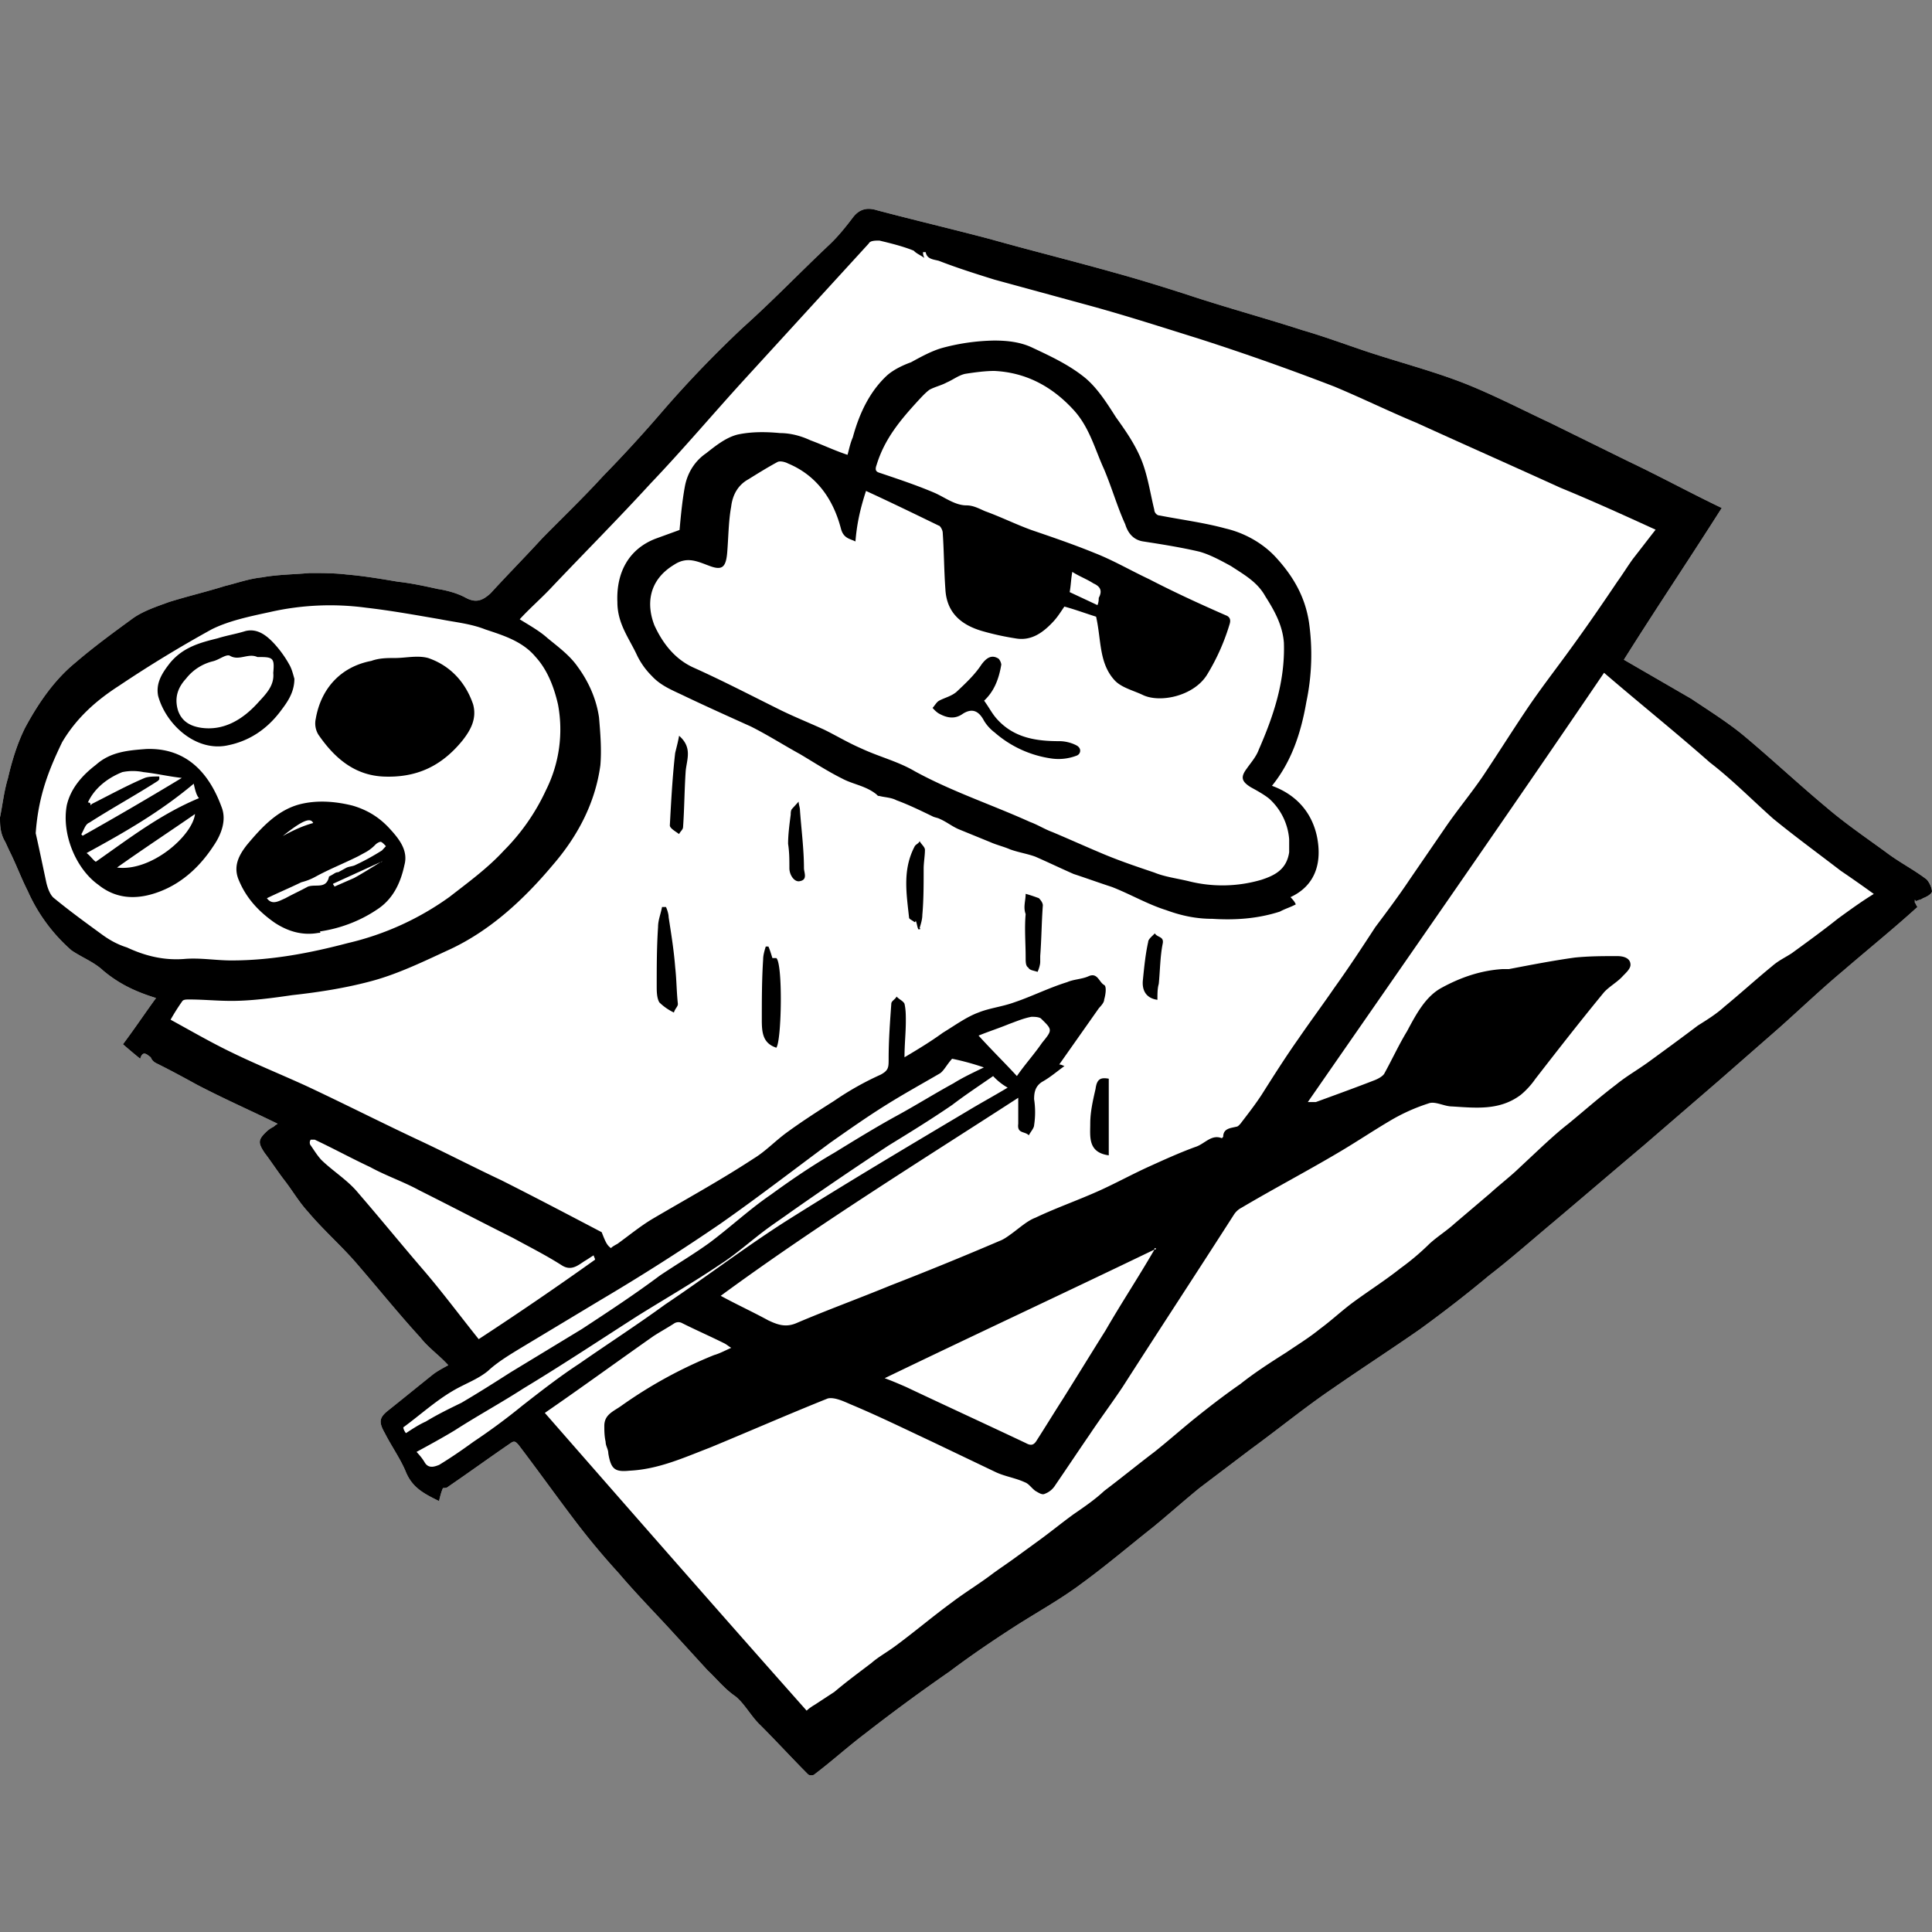 <svg width="48" height="48" viewBox="0 0 48 48" fill="none" xmlns="http://www.w3.org/2000/svg"><rect x="0" y="0" width="48" height="48" fill="#808080" stroke="none"/><path d="M0 20.306c.066-.323.099-.646.197-.97.099-.43.23-.861.427-1.256.329-.61.723-1.185 1.249-1.616.46-.395.952-.754 1.445-1.114.263-.18.592-.287.887-.395.46-.143.92-.251 1.38-.395.296-.072.592-.18.92-.215.394-.072.789-.072 1.183-.108.296 0 .624 0 .92.036.427.036.854.108 1.281.18.329.036.657.107.986.18.23.035.493.107.69.215.263.143.427.071.624-.108.427-.467.854-.898 1.281-1.365.493-.503 1.019-1.005 1.511-1.544a34.459 34.459 0 0 0 1.512-1.652c.624-.718 1.281-1.4 1.971-2.047.723-.647 1.413-1.365 2.136-2.047.23-.216.427-.467.591-.683.164-.215.361-.251.591-.18.953.252 1.873.468 2.826.72 1.018.286 2.037.538 3.055.825.657.18 1.347.395 2.004.61.887.288 1.807.54 2.694.827.493.143.986.323 1.512.502.854.288 1.708.503 2.53.826.722.288 1.412.647 2.102.97l1.971.97c.756.359 1.479.754 2.3 1.149-.821 1.293-1.643 2.514-2.431 3.77l1.675.97c.428.288.888.575 1.282.898.69.575 1.38 1.221 2.07 1.796.46.395.985.754 1.478 1.113.329.252.69.431 1.019.683a.565.565 0 0 1 .131.287c0 .072-.131.144-.23.18-.033.035-.099.035-.164.072l-.033-.037v.072c.033.036.033.072.066.108-.592.539-1.216 1.042-1.84 1.58-.559.467-1.084.97-1.61 1.437l-1.478 1.293-1.873 1.616c-.723.61-1.479 1.257-2.201 1.867-.559.467-1.085.934-1.643 1.365-.559.467-1.117.898-1.709 1.329-.722.503-1.445.97-2.168 1.472-.69.467-1.347 1.006-2.037 1.509l-1.281.97c-.395.323-.756.646-1.15.969-.591.467-1.183.97-1.774 1.4-.526.396-1.117.719-1.676 1.078-.558.36-1.084.718-1.61 1.113a46.871 46.871 0 0 0-2.102 1.545c-.427.323-.822.682-1.249 1.005-.033.036-.131.036-.164 0-.394-.395-.789-.826-1.183-1.22-.23-.216-.394-.54-.624-.72-.263-.179-.46-.43-.69-.646l-.887-.97c-.427-.466-.887-.933-1.314-1.436a18.582 18.582 0 0 1-1.052-1.257c-.492-.646-.952-1.293-1.445-1.94-.066-.07-.099-.107-.197-.035-.526.36-1.019.718-1.544 1.077-.033.036-.099.036-.132.036a1.78 1.78 0 0 0-.098.324c-.362-.18-.657-.324-.822-.719-.131-.323-.361-.646-.525-.97-.165-.287-.132-.394.098-.574.361-.287.756-.61 1.117-.898.099-.072.23-.144.362-.215-.23-.252-.493-.431-.69-.683-.526-.574-1.019-1.185-1.545-1.795-.394-.467-.854-.862-1.248-1.33-.23-.25-.394-.538-.591-.79-.165-.215-.329-.466-.493-.682-.164-.251-.164-.323.066-.538a.71.71 0 0 1 .164-.108c.033-.036.098-.072.098-.072-.657-.323-1.314-.61-2.004-.97-.328-.18-.657-.359-1.018-.538a.27.27 0 0 1-.132-.144c-.098-.072-.197-.18-.262.036a16.113 16.113 0 0 1-.428-.36c.296-.394.559-.79.822-1.148-.46-.144-.887-.324-1.314-.683-.23-.215-.526-.323-.789-.503A4.251 4.251 0 0 1 .69 22.138c-.164-.323-.296-.682-.46-1.006l-.099-.215C0 20.701 0 20.486 0 20.307z" fill="#fff"></path><path d="M0 20.306c.066-.323.099-.646.197-.97.099-.43.23-.861.427-1.256.329-.61.723-1.185 1.249-1.616.46-.395.952-.754 1.445-1.114.263-.18.592-.287.887-.395.46-.143.92-.251 1.38-.395.296-.072.592-.18.92-.215.394-.072.789-.072 1.183-.108.296 0 .624 0 .92.036.427.036.854.108 1.281.18.329.036.657.107.986.18.23.035.493.107.69.215.263.143.427.071.624-.108.427-.467.854-.898 1.281-1.365.493-.503 1.019-1.005 1.511-1.544a34.459 34.459 0 0 0 1.512-1.652c.624-.718 1.281-1.4 1.971-2.047.723-.647 1.413-1.365 2.136-2.047.23-.216.427-.467.591-.683.164-.215.361-.251.591-.18.953.252 1.873.468 2.826.72 1.018.286 2.037.538 3.055.825.657.18 1.347.395 2.004.61.887.288 1.807.54 2.694.827.493.143.986.323 1.512.502.854.288 1.708.503 2.53.826.722.288 1.412.647 2.102.97l1.971.97c.756.359 1.479.754 2.3 1.149-.821 1.293-1.643 2.514-2.431 3.77l1.675.97c.428.288.888.575 1.282.898.69.575 1.38 1.221 2.07 1.796.46.395.985.754 1.478 1.113.329.252.69.431 1.019.683a.565.565 0 0 1 .131.287c0 .072-.131.144-.23.18-.033.035-.099.035-.164.072l-.033-.037v.072c.033.036.033.072.066.108-.592.539-1.216 1.042-1.84 1.58-.559.467-1.084.97-1.61 1.437l-1.478 1.293-1.873 1.616c-.723.61-1.479 1.257-2.201 1.867-.559.467-1.085.934-1.643 1.365-.559.467-1.117.898-1.709 1.329-.722.503-1.445.97-2.168 1.472-.69.467-1.347 1.006-2.037 1.509l-1.281.97c-.395.323-.756.646-1.15.969-.591.467-1.183.97-1.774 1.4-.526.396-1.117.719-1.676 1.078-.558.36-1.084.718-1.61 1.113a46.871 46.871 0 0 0-2.102 1.545c-.427.323-.822.682-1.249 1.005-.033.036-.131.036-.164 0-.394-.395-.789-.826-1.183-1.22-.23-.216-.394-.54-.624-.72-.263-.179-.46-.43-.69-.646l-.887-.97c-.427-.466-.887-.933-1.314-1.436a18.559 18.559 0 0 1-1.052-1.257c-.492-.646-.952-1.293-1.445-1.94-.066-.07-.099-.107-.197-.035-.526.36-1.019.718-1.544 1.077-.033.036-.099.036-.132.036-.033.072-.066.18-.098.324-.362-.18-.657-.324-.822-.719-.131-.323-.361-.646-.525-.97-.165-.287-.132-.394.098-.574.361-.287.756-.61 1.117-.898.099-.072.23-.144.362-.215-.23-.252-.493-.431-.69-.683-.526-.574-1.019-1.185-1.545-1.795-.394-.467-.854-.862-1.248-1.33-.23-.25-.394-.538-.591-.79-.165-.215-.329-.466-.493-.682-.164-.251-.164-.323.066-.538a.71.71 0 0 1 .164-.108c.033-.036.098-.072.098-.072-.657-.323-1.314-.61-2.004-.97-.328-.18-.657-.359-1.018-.538a.27.27 0 0 1-.132-.144c-.098-.072-.197-.18-.262.036a16.308 16.308 0 0 1-.428-.36c.296-.394.559-.79.822-1.148-.46-.144-.887-.324-1.314-.683-.23-.215-.526-.323-.789-.503A4.251 4.251 0 0 1 .69 22.138c-.164-.323-.296-.682-.46-1.006l-.099-.215C0 20.701 0 20.486 0 20.307zm28.682 10.739c-2.234 1.077-4.468 2.118-6.702 3.196.197.072.36.144.525.215.986.467 2.004.934 2.99 1.401.131.072.197.036.263-.072.23-.359.427-.682.657-1.041.361-.575.69-1.114 1.051-1.688.394-.683.822-1.329 1.216-2.011.033 0 .033 0 .033-.036-.033 0-.033 0-.033.036zm-13.503-.036c.032-.036.098-.072.164-.108.296-.215.558-.431.854-.61.854-.503 1.709-.97 2.53-1.509.296-.18.526-.43.821-.646.395-.288.789-.54 1.183-.79a7.38 7.38 0 0 1 1.15-.647c.197-.108.197-.18.197-.395 0-.467.033-.898.066-1.365 0-.072.098-.107.131-.18.066.073.164.108.197.18.033.144.033.288.033.431 0 .288-.033.575-.033.898.362-.215.657-.395.953-.61.296-.18.591-.396.887-.503.263-.108.591-.144.887-.252.427-.143.854-.359 1.314-.502.165-.072.362-.072.526-.144.23-.108.263.144.394.215.066.036.033.252 0 .36 0 .071-.065.143-.131.215l-.986 1.4c.066 0 .099.037.132.037-.198.143-.362.287-.559.395-.164.107-.197.251-.197.43.033.216.033.432 0 .647 0 .072-.099.18-.131.251-.099-.107-.296-.035-.263-.287v-.646c-2.497 1.616-4.994 3.16-7.392 4.92.394.215.788.395 1.182.61.23.108.427.18.69.072.756-.323 1.544-.61 2.333-.934a86.77 86.77 0 0 0 2.727-1.113c.098-.036.197-.108.296-.18.197-.143.394-.323.59-.395.526-.25 1.052-.43 1.61-.682.395-.18.79-.395 1.183-.575.395-.179.789-.359 1.183-.502.23-.072.395-.323.657-.216l.033-.036c0-.215.197-.215.329-.251.032 0 .065-.036.098-.072.165-.215.362-.467.526-.718.296-.467.591-.934.92-1.4.296-.432.591-.827.887-1.258.361-.503.69-1.005 1.018-1.508.296-.395.592-.79.855-1.185l.887-1.293c.295-.431.624-.826.92-1.257.361-.539.722-1.113 1.084-1.652.361-.539.755-1.042 1.117-1.544.394-.54.788-1.114 1.15-1.652.131-.18.263-.396.394-.575.197-.251.361-.467.558-.718-.788-.36-1.577-.719-2.365-1.042-1.183-.539-2.398-1.077-3.581-1.616-.69-.287-1.347-.61-2.037-.898a62.21 62.21 0 0 0-3.351-1.185c-.92-.287-1.807-.574-2.727-.826l-2.366-.646c-.46-.144-.92-.288-1.38-.467-.13-.036-.295-.036-.328-.216h-.066c0 .036 0 .072.033.144-.099-.072-.197-.108-.263-.18-.263-.107-.558-.18-.854-.251-.098 0-.23 0-.263.072l-3.055 3.34c-.789.862-1.544 1.76-2.366 2.622-.788.861-1.61 1.687-2.43 2.55-.264.287-.56.538-.822.825.23.144.492.288.69.467.262.216.558.431.755.719.263.359.46.79.526 1.256.033.396.066.79.033 1.186-.132.97-.592 1.795-1.183 2.478-.723.861-1.544 1.616-2.53 2.083-.624.287-1.281.61-1.938.79-.657.18-1.347.287-2.004.359-.493.072-1.019.143-1.512.143-.36 0-.69-.035-1.05-.035-.067 0-.132 0-.165.035a5.283 5.283 0 0 0-.296.467c.526.288 1.019.575 1.544.826.592.288 1.216.54 1.84.826.92.431 1.84.898 2.76 1.33.69.322 1.38.681 2.07 1.005.854.43 1.675.862 2.497 1.293.098.251.131.323.23.395zm17.314-3.628h.197c.493-.18.986-.359 1.446-.538.098-.036.23-.108.262-.18.197-.359.362-.718.559-1.041.23-.431.46-.862.854-1.078.46-.251.953-.43 1.511-.467h.165c.558-.107 1.117-.215 1.642-.287.362-.036.69-.036 1.052-.036.131 0 .328.036.328.216 0 .107-.131.215-.197.287-.131.144-.328.251-.46.395-.591.718-1.15 1.436-1.708 2.155-.099.144-.23.287-.362.395-.525.395-1.117.323-1.708.287-.197 0-.427-.143-.591-.072a4.632 4.632 0 0 0-.953.431c-.427.252-.854.539-1.282.79-.788.467-1.61.898-2.398 1.365a.496.496 0 0 0-.197.18c-.92 1.436-1.84 2.837-2.76 4.273-.263.395-.558.79-.821 1.185-.296.431-.559.827-.854 1.258a.518.518 0 0 1-.263.215c-.066.036-.164-.036-.23-.072-.099-.072-.164-.18-.263-.215-.23-.108-.493-.144-.723-.252l-1.577-.754c-.69-.323-1.347-.646-2.037-.934-.164-.072-.394-.18-.558-.143-.986.395-1.971.826-2.924 1.22-.657.252-1.282.54-2.004.575-.362.036-.46-.036-.526-.43 0-.108-.066-.18-.066-.288-.033-.144-.033-.287-.033-.395 0-.287.23-.36.428-.503a11.214 11.214 0 0 1 2.3-1.257c.13-.036.262-.107.426-.18-.065-.035-.098-.071-.164-.107-.361-.18-.69-.323-1.051-.503a.194.194 0 0 0-.197 0c-.165.108-.362.216-.526.323-.92.647-1.807 1.293-2.694 1.904 2.168 2.478 4.337 4.956 6.505 7.398.033-.036.131-.108.197-.144l.493-.323c.296-.251.591-.467.92-.718.164-.144.361-.252.558-.395.493-.36.953-.754 1.446-1.114.329-.25.69-.466 1.018-.718.198-.143.362-.251.559-.395l.591-.43c.296-.216.559-.432.855-.647.262-.18.525-.36.755-.575.427-.323.822-.646 1.249-.97.361-.287.723-.61 1.084-.897.361-.288.69-.539 1.051-.79.362-.288.756-.54 1.15-.79.263-.18.559-.36.822-.575.295-.216.558-.467.854-.683.394-.287.788-.538 1.15-.826a6.15 6.15 0 0 0 .722-.61c.197-.18.428-.323.625-.503l.887-.754c.197-.18.427-.36.624-.539l.69-.646c.197-.18.394-.36.624-.539.394-.323.756-.646 1.183-.97.263-.215.525-.359.821-.574.395-.288.789-.575 1.216-.898.23-.144.46-.287.657-.467.394-.323.788-.682 1.183-1.005.164-.144.328-.216.492-.324.395-.287.789-.574 1.15-.862.296-.215.592-.43.887-.61a31.445 31.445 0 0 0-.82-.575c-.56-.43-1.15-.862-1.677-1.293-.525-.466-1.018-.97-1.577-1.4-.854-.754-1.708-1.437-2.628-2.227-2.464 3.627-4.895 7.111-7.36 10.666zM.887 20.701c.066.288.164.755.263 1.222.033.143.098.323.197.395.394.323.789.61 1.183.897.197.144.394.252.624.324.46.215.92.323 1.413.287.394-.036.788.036 1.182.036.986 0 1.939-.18 2.892-.431a7.066 7.066 0 0 0 2.53-1.15c.46-.358.952-.717 1.347-1.148a5.235 5.235 0 0 0 1.05-1.509 3.365 3.365 0 0 0 .296-2.119c-.098-.43-.262-.862-.558-1.185-.329-.395-.821-.539-1.248-.682-.362-.144-.756-.18-1.117-.252-.625-.107-1.216-.215-1.84-.287a6.748 6.748 0 0 0-2.399.108c-.493.107-1.018.215-1.445.43a30.84 30.84 0 0 0-2.3 1.401c-.559.36-1.051.79-1.413 1.401-.328.682-.591 1.329-.657 2.262zm13.897 10.595c0-.036-.033-.072-.033-.108-.065.036-.164.108-.23.144-.164.108-.328.251-.558.108-.394-.252-.821-.467-1.216-.683-.788-.395-1.544-.79-2.332-1.185-.394-.215-.822-.359-1.216-.575-.46-.215-.92-.466-1.38-.682h-.098c-.033.036-.033.108 0 .144.098.143.164.251.263.359.295.287.657.503.92.826.558.646 1.084 1.293 1.642 1.94.46.538.887 1.113 1.347 1.687a84.65 84.65 0 0 0 2.891-1.975zm-4.698 4.31c.165-.108.329-.216.493-.288.296-.18.591-.323.887-.467.427-.251.822-.502 1.216-.754l1.774-1.077c.657-.431 1.314-.862 1.938-1.329.427-.287.855-.539 1.249-.826.525-.395.985-.826 1.511-1.185.493-.36 1.018-.718 1.577-1.042.526-.323 1.051-.646 1.577-.933.46-.252.92-.539 1.38-.79.23-.144.46-.252.756-.395a6.32 6.32 0 0 0-.789-.216c-.131.144-.197.287-.296.36-.427.25-.887.502-1.347.79-.46.287-.92.61-1.38.933-.92.682-1.806 1.365-2.727 2.011a53.59 53.59 0 0 1-2.99 1.904l-1.97 1.185c-.296.18-.592.359-.822.574-.263.216-.591.324-.887.503-.427.252-.821.61-1.216.898 0 .036.033.108.066.144zm14.588-8.871c-.362.251-.69.467-1.019.718-.526.36-1.051.683-1.577 1.006a96.91 96.91 0 0 0-2.431 1.652c-.197.143-.362.251-.559.395-.394.287-.788.646-1.183.898-.69.467-1.38.862-2.07 1.293-.952.61-1.872 1.22-2.825 1.795-.558.36-1.15.683-1.708 1.042-.296.18-.624.359-.953.538.066.072.131.144.197.252.099.18.263.108.362.072.295-.18.558-.36.854-.575a15.73 15.73 0 0 0 1.215-.898c.46-.359.92-.718 1.413-1.041.723-.503 1.446-.97 2.136-1.473 1.018-.682 2.004-1.436 3.022-2.083 1.479-.933 2.99-1.831 4.501-2.73.296-.179.625-.358.986-.574a1.474 1.474 0 0 1-.361-.287zm.59 0c.198-.287.428-.539.625-.826.263-.323.263-.323-.033-.61-.065-.037-.164-.037-.23-.037-.197.037-.361.108-.558.18-.263.108-.493.18-.756.287.361.396.657.683.953 1.006zM10.843 36.863s-.033 0 0 0c-.033 0 0 0 0 0z" fill="currentColor"></path><path d="M31.602 19.523c.592.216.986.647 1.117 1.257.132.647-.033 1.221-.657 1.509.066.071.099.107.132.18-.132.071-.263.107-.395.179-.558.18-1.117.215-1.675.18-.394 0-.756-.072-1.15-.216-.46-.144-.887-.395-1.347-.575-.329-.107-.624-.215-.953-.323-.328-.144-.624-.287-.953-.431-.197-.072-.427-.108-.624-.18-.164-.071-.328-.107-.493-.18l-.788-.322c-.165-.072-.296-.18-.46-.252-.066-.036-.132-.036-.197-.072-.296-.143-.592-.287-.887-.395-.132-.071-.296-.071-.427-.107-.033 0-.033 0-.066-.036-.263-.216-.591-.252-.854-.395-.362-.18-.69-.395-1.052-.61-.394-.216-.788-.468-1.215-.683-.559-.252-1.117-.503-1.643-.754-.296-.144-.591-.252-.821-.503a1.872 1.872 0 0 1-.362-.503c-.197-.43-.493-.79-.493-1.329-.033-.754.296-1.329.953-1.58l.591-.215c.033-.36.066-.719.132-1.078.066-.359.263-.646.526-.826.23-.18.492-.395.788-.467.329-.071.69-.071 1.052-.036.262 0 .525.072.755.18.296.108.591.251.92.36.033-.109.066-.288.131-.432.165-.61.428-1.15.855-1.544.164-.144.394-.252.591-.323.263-.144.526-.288.789-.36a5.25 5.25 0 0 1 1.28-.18c.33 0 .658.037.954.18.46.216.92.431 1.314.755.296.251.526.61.755.97.23.322.46.646.625 1.04.164.396.23.863.328 1.258 0 .072.066.143.132.143.558.108 1.117.18 1.642.324.46.107.92.359 1.249.718.427.467.723.97.821 1.616a5.707 5.707 0 0 1-.066 1.975c-.131.755-.361 1.473-.854 2.083zm-10.349-6.07c-.131-.07-.296-.07-.361-.322-.197-.755-.625-1.33-1.314-1.616-.066-.036-.197-.072-.263-.036-.263.143-.493.287-.723.43-.263.144-.394.396-.427.683-.066.36-.066.754-.099 1.15-.033.358-.131.43-.427.322-.296-.107-.558-.251-.887-.036-.657.396-.69 1.006-.493 1.509.197.43.493.826.953 1.041.723.324 1.413.683 2.136 1.042.361.18.722.323 1.117.503.295.143.591.323.92.466.46.216.92.324 1.347.575.92.503 1.905.826 2.858 1.257.197.072.361.18.558.252.428.18.822.359 1.249.538.427.18.854.323 1.281.467.263.108.559.144.854.215a3.43 3.43 0 0 0 1.807-.035c.329-.108.625-.252.69-.683v-.323a1.515 1.515 0 0 0-.493-1.006c-.13-.107-.328-.215-.46-.287-.23-.143-.262-.251-.098-.467.099-.143.23-.287.296-.467.361-.826.657-1.688.624-2.657-.033-.431-.23-.79-.46-1.15-.197-.358-.526-.538-.854-.754-.263-.143-.526-.287-.789-.359-.46-.107-.92-.18-1.38-.251-.262-.036-.394-.216-.46-.431-.197-.431-.328-.898-.525-1.365-.23-.503-.362-1.041-.756-1.472-.558-.61-1.215-.934-1.971-.97-.23 0-.493.036-.723.072-.164.036-.296.144-.46.215-.131.072-.296.108-.427.18-.099.072-.197.18-.296.287-.427.467-.821.934-1.018 1.58-.066.18.033.18.131.216.427.144.855.287 1.282.467.262.108.525.323.82.323.165 0 .297.072.46.144.395.143.756.323 1.15.467.526.18 1.052.359 1.578.574.46.18.887.431 1.347.647.624.323 1.248.61 1.905.898.099.035.132.107.099.215a5.308 5.308 0 0 1-.559 1.257c-.328.539-1.182.718-1.61.503-.23-.108-.525-.18-.69-.36-.394-.43-.328-1.005-.46-1.58-.23-.071-.525-.18-.788-.251-.098.144-.164.251-.263.36-.262.286-.558.502-.953.43a6.724 6.724 0 0 1-.82-.18c-.494-.143-.888-.43-.92-1.041-.034-.467-.034-.934-.066-1.4 0-.072-.066-.18-.099-.18-.591-.287-1.183-.575-1.807-.862-.164.503-.23.862-.263 1.257zm5.323 1.258l.69.323c.032-.072.032-.144.032-.18.099-.18.033-.287-.131-.359-.164-.107-.362-.18-.526-.287-.033.18-.033.323-.065.503zM16.546 22.534c.033.072.066.18.066.252.066.43.131.826.164 1.257.033.287.033.61.066.898 0 .071-.066.107-.099.215a1.346 1.346 0 0 1-.361-.251c-.066-.108-.066-.288-.066-.396 0-.502 0-.97.033-1.472 0-.18.066-.323.099-.503h.098zM19.288 26.03c-.328-.108-.361-.36-.361-.682 0-.503 0-1.006.033-1.509 0-.107.032-.215.065-.323h.066c.033.072.066.18.099.287h.098c.164.144.132 2.047 0 2.227zM16.872 18.28c.329.287.197.574.165.862-.033.467-.033.934-.066 1.4 0 .072-.066.108-.099.18-.098-.072-.23-.144-.23-.216.033-.61.066-1.22.132-1.795.033-.144.066-.252.098-.431zM22.816 23.089c-.033-.072-.033-.144-.066-.216 0 0 0 .036-.032.036-.033-.036-.132-.072-.132-.108-.066-.61-.164-1.185.132-1.76.032-.071.098-.071.131-.143.033.072.131.144.131.215 0 .144-.032.324-.032.467 0 .395 0 .79-.033 1.15 0 .107-.033.215-.066.323.033.036 0 .036-.033.036zM25.482 22.207c.132.036.23.072.329.108.033.036.098.107.098.18-.032.43-.032.825-.065 1.256v.144c0 .072-.033.18-.066.251-.098-.036-.197-.036-.23-.107-.066-.036-.066-.144-.066-.252 0-.359-.032-.718 0-1.077-.065-.18 0-.323 0-.503zM27.547 28.704c-.525-.072-.46-.467-.46-.79 0-.288.066-.575.132-.862.033-.252.131-.287.328-.252v1.904zM19.58 20.958c0-.216.032-.467.065-.719 0-.036 0-.107.033-.143l.164-.18c0 .072.033.144.033.216.033.466.099.97.099 1.436 0 .108.098.287-.099.323-.131.036-.263-.143-.263-.323 0-.215 0-.395-.033-.61zM28.756 24.84c-.262-.035-.394-.215-.36-.502.032-.323.065-.646.13-.934 0-.072.1-.143.165-.215.066.108.23.072.197.251-.066.323-.066.683-.099 1.006-.033.108-.033.251-.033.395zM7.912 23.177c-.394.072-.755-.035-1.084-.25-.361-.252-.69-.575-.887-1.042-.164-.36 0-.647.197-.898.362-.431.756-.862 1.314-1.006.427-.108.887-.072 1.314.036.362.108.658.287.92.575.23.251.46.538.362.898-.099.466-.296.862-.69 1.113-.427.287-.92.467-1.413.539.033.035 0 .035-.033.035zm1.544-1.76l-1.182.54c0 .035.033.035.033.071l.492-.215c.197-.108.427-.252.657-.395.033 0 .033 0 .033-.036 0 .036-.033.036-.033.036zm-2.825.899c.131.18.296.071.46 0 .197-.108.361-.18.558-.288.198-.072.46.072.526-.251l.066-.036c.066-.036.098-.072.164-.072l.197-.108c.066-.035.164-.035.23-.071.23-.108.427-.216.657-.36l.099-.107c-.033-.036-.099-.108-.132-.108-.032 0-.098.036-.131.072a1.005 1.005 0 0 1-.23.18l-.197.107c-.361.18-.723.323-1.051.503-.132.072-.23.108-.362.143-.296.144-.558.252-.854.396zm1.15-1.868c-.066-.144-.263-.072-.756.323.263-.143.493-.251.756-.323zM9.816 16.348c.263 0 .558-.072.821 0 .526.18.92.575 1.117 1.15.099.359-.065.646-.262.897-.526.647-1.15.934-1.972.898-.723-.036-1.215-.467-1.61-1.041a.537.537 0 0 1-.065-.395c.131-.755.624-1.293 1.38-1.437.197-.072.394-.072.59-.072 0-.036 0-.036 0 0zM3.63 18.609c.953-.036 1.544.538 1.873 1.436.131.323 0 .682-.198.97-.328.503-.755.898-1.28 1.113-.527.216-1.085.252-1.578-.143-.558-.395-.92-1.258-.788-1.976.098-.43.394-.754.722-1.005.362-.324.789-.36 1.249-.395zm-1.38 1.4c-.033 0-.033 0 0 0-.033 0-.033 0 0 0-.033 0-.033 0 0 0l.033-.036c.427-.215.887-.466 1.314-.646.099-.036.23-.036.361-.036v.072l-.032.036c-.559.359-1.15.682-1.709 1.041-.098.036-.131.18-.197.287l.033.037a87.443 87.443 0 0 0 2.464-1.437c-.329-.036-.624-.108-.953-.144a1.293 1.293 0 0 0-.526 0c-.36.144-.69.395-.854.754.066 0 .066.036.066.072zm2.563-.538c-.855.718-1.742 1.22-2.662 1.723.099.072.165.18.23.216.822-.575 1.61-1.185 2.563-1.58-.066-.072-.099-.216-.131-.36zm-1.906 2.083c.854.107 1.873-.79 1.938-1.33-.624.432-1.28.863-1.938 1.33zM7.314 16.863c0 .36-.197.61-.36.826-.33.43-.757.718-1.282.826-.789.18-1.544-.503-1.742-1.221-.065-.323.099-.575.296-.826.329-.395.756-.503 1.183-.61.23-.072.46-.108.69-.18.296-.072.526.108.723.323.131.144.262.323.361.503.066.108.099.251.131.359zm-.525-.144c.033-.359 0-.395-.329-.395h-.065c-.23-.108-.46.108-.69-.036-.099-.036-.263.108-.427.144a1.214 1.214 0 0 0-.658.431c-.197.215-.295.467-.197.79.099.287.329.395.592.431.558.072 1.018-.215 1.38-.61.197-.216.427-.431.394-.755z" fill="currentColor"></path><path d="M24.45 17.408c.132.18.197.324.329.467.427.467.985.539 1.544.539.131 0 .296.036.427.108.131.072.099.215 0 .251a1.25 1.25 0 0 1-.624.072 2.718 2.718 0 0 1-1.413-.646 1.05 1.05 0 0 1-.263-.288c-.131-.251-.295-.323-.525-.18-.198.144-.395.108-.592 0-.066-.035-.131-.107-.164-.143.066-.072.098-.144.164-.18.132-.071.296-.107.427-.215.23-.216.46-.431.624-.682.132-.18.263-.252.428-.144a.283.283 0 0 1 .065.144c-.065.395-.197.682-.427.897z" fill="currentColor"></path></svg>